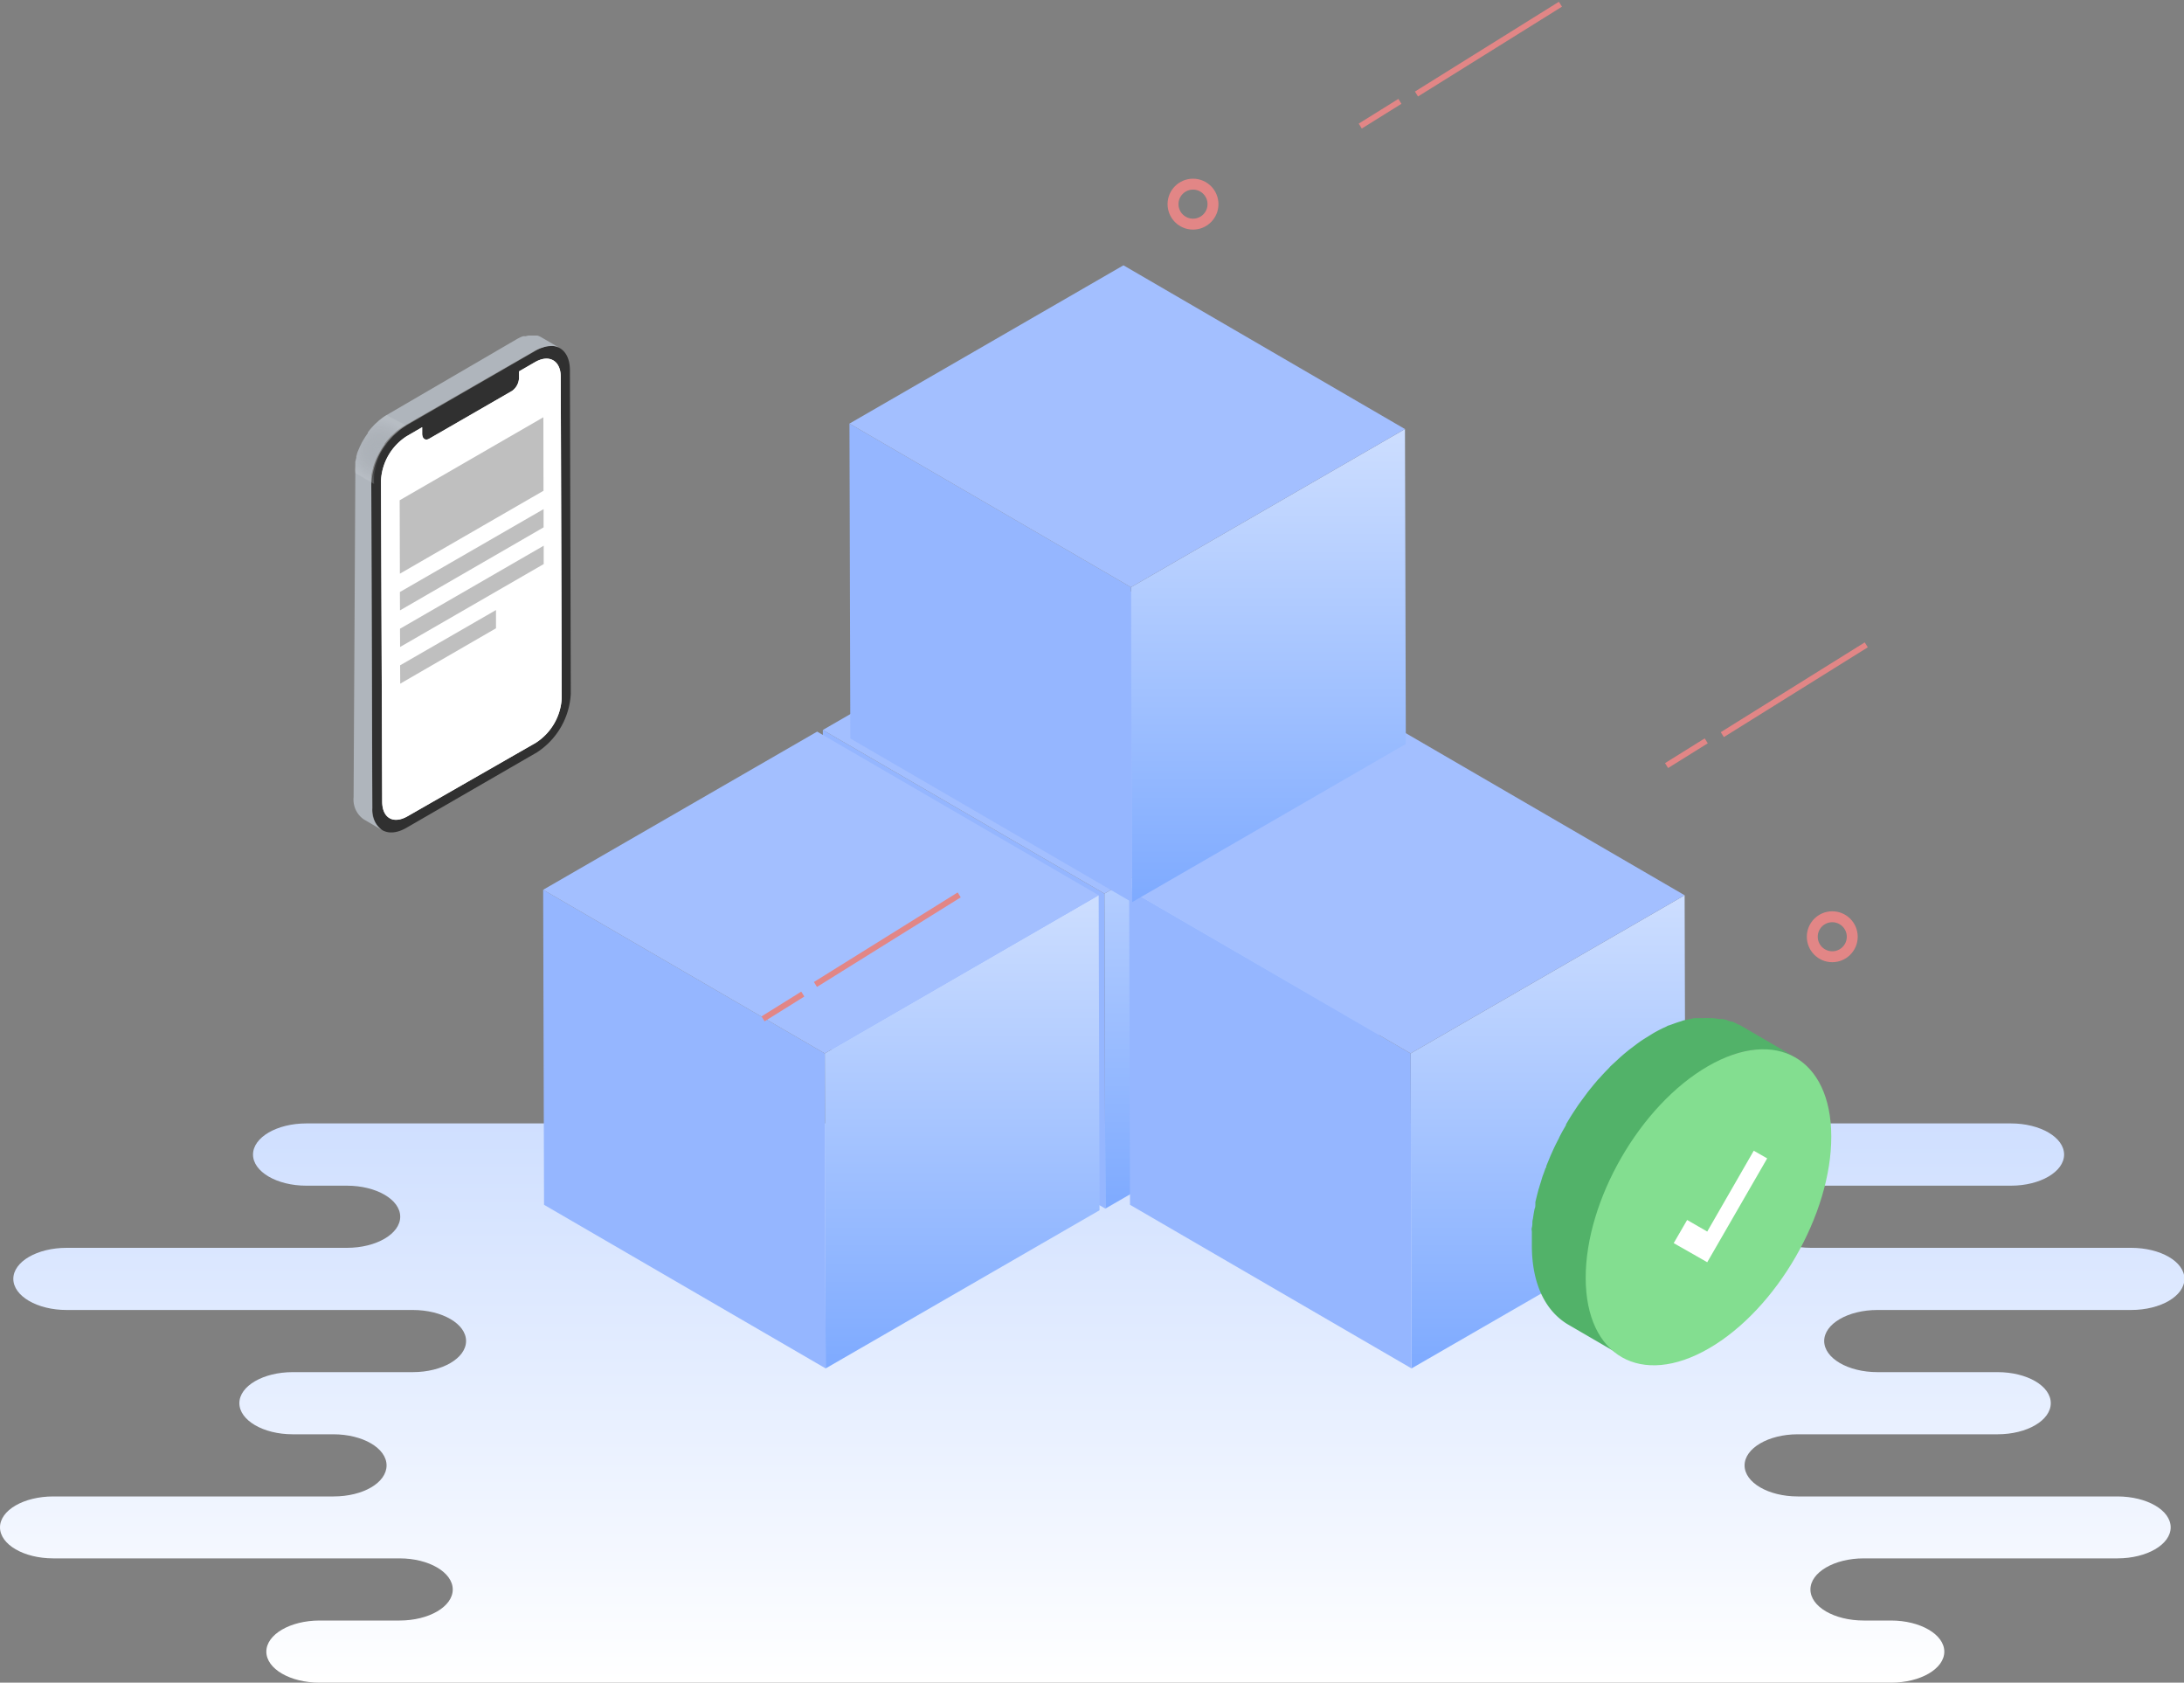 <svg xmlns="http://www.w3.org/2000/svg" xmlns:xlink="http://www.w3.org/1999/xlink" viewBox="0 0 200 154.05"><rect x="0" y="0" width="200" height="154.05" fill="#808080" stroke="none"/><defs><style>.cls-1{fill:url(#未命名的渐变_4);}.cls-2{fill:url(#未命名的渐变_12);}.cls-3{fill:#95b6ff;}.cls-4{fill:#a3bfff;}.cls-5{fill:url(#未命名的渐变_12-2);}.cls-6{fill:url(#未命名的渐变_12-3);}.cls-7{fill:url(#未命名的渐变_12-4);}.cls-8{fill:#52b269;}.cls-9{fill:#83de90;}.cls-10{fill:#fff;}.cls-11{fill:#303030;}.cls-12{fill:#afb5bc;}.cls-13{opacity:0.21;fill:url(#未命名的渐变_73);}.cls-14{fill:#ededed;}.cls-15{fill:#bfbfbf;}.cls-16{fill:#e28686;}.cls-17{fill:none;stroke:#e28686;stroke-miterlimit:10;}</style><linearGradient id="未命名的渐变_4" x1="100" y1="154.05" x2="100" y2="102.83" gradientUnits="userSpaceOnUse"><stop offset="0" stop-color="#fff"/><stop offset="1" stop-color="#cfdfff"/></linearGradient><linearGradient id="未命名的渐变_12" x1="113.72" y1="67.33" x2="113.72" y2="110.65" gradientUnits="userSpaceOnUse"><stop offset="0" stop-color="#cddeff"/><stop offset="1" stop-color="#7eaaff"/></linearGradient><linearGradient id="未命名的渐变_12-2" x1="88.11" y1="81.96" x2="88.11" y2="125.28" xlink:href="#未命名的渐变_12"/><linearGradient id="未命名的渐变_12-3" x1="141.77" y1="81.96" x2="141.77" y2="125.28" xlink:href="#未命名的渐变_12"/><linearGradient id="未命名的渐变_12-4" x1="116.16" y1="39.28" x2="116.16" y2="82.6" xlink:href="#未命名的渐变_12"/><radialGradient id="未命名的渐变_73" cx="34.71" cy="41.19" r="2.83" gradientUnits="userSpaceOnUse"><stop offset="0" stop-color="#6d6d6d" stop-opacity="0.2"/><stop offset="1" stop-color="#d5d9e0"/></radialGradient></defs><title>入库成功</title><g id="图层_2" data-name="图层 2"><g id="图层_1-2" data-name="图层 1"><path class="cls-1" d="M193.9,137H164.63c-2.69,0-4.87-1.27-4.87-2.84s2.18-2.85,4.87-2.85h18.3c2.69,0,4.87-1.27,4.87-2.85s-2.18-2.84-4.87-2.84h-11c-2.7,0-4.88-1.28-4.88-2.85s2.18-2.84,4.88-2.84h23.23c2.7,0,4.88-1.28,4.88-2.85s-2.18-2.84-4.88-2.84H165.85c-2.69,0-4.87-1.28-4.87-2.85s2.18-2.84,4.87-2.84h18.3c2.69,0,4.87-1.28,4.87-2.85s-2.18-2.85-4.87-2.85H28.05c-2.7,0-4.88,1.28-4.88,2.85s2.18,2.85,4.88,2.85h3.72c2.69,0,4.88,1.27,4.88,2.84s-2.19,2.85-4.88,2.85H6.1c-2.7,0-4.88,1.27-4.88,2.84s2.18,2.85,4.88,2.85H37.8c2.7,0,4.88,1.27,4.88,2.84s-2.18,2.85-4.88,2.85h-11c-2.69,0-4.88,1.27-4.88,2.84s2.19,2.85,4.88,2.85h3.72c2.7,0,4.88,1.27,4.88,2.85S33.25,137,30.55,137H4.88C2.18,137,0,138.26,0,139.83s2.18,2.84,4.88,2.84H36.59c2.69,0,4.87,1.28,4.87,2.85s-2.18,2.84-4.87,2.84H29.27c-2.7,0-4.88,1.28-4.88,2.85s2.18,2.84,4.88,2.84h143.9c2.69,0,4.88-1.27,4.88-2.84s-2.19-2.85-4.88-2.85h-2.5c-2.7,0-4.88-1.27-4.88-2.84s2.18-2.85,4.88-2.85H193.9c2.7,0,4.88-1.27,4.88-2.84S196.6,137,193.9,137Z"/><polygon class="cls-2" points="126.22 67.33 126.3 96.16 101.22 110.65 101.14 81.81 126.22 67.33"/><polygon class="cls-3" points="101.22 110.65 75.43 95.66 75.35 66.83 101.14 81.81 101.22 110.65"/><polygon class="cls-4" points="101.14 81.81 75.35 66.83 100.44 52.34 126.22 67.33 101.14 81.81"/><polygon class="cls-5" points="100.61 81.96 100.69 110.8 75.61 125.28 75.53 96.44 100.61 81.96"/><polygon class="cls-3" points="75.61 125.28 49.82 110.3 49.74 81.46 75.53 96.44 75.61 125.28"/><polygon class="cls-4" points="75.53 96.44 49.74 81.46 74.83 66.98 100.61 81.96 75.53 96.44"/><polygon class="cls-6" points="154.27 81.96 154.35 110.8 129.26 125.28 129.18 96.44 154.27 81.96"/><polygon class="cls-3" points="129.26 125.28 103.48 110.3 103.4 81.46 129.18 96.44 129.26 125.28"/><polygon class="cls-4" points="129.18 96.44 103.4 81.46 128.49 66.98 154.27 81.96 129.18 96.44"/><polygon class="cls-7" points="128.66 39.28 128.74 68.11 103.66 82.6 103.57 53.76 128.66 39.28"/><polygon class="cls-3" points="103.66 82.6 77.87 67.61 77.79 38.78 103.57 53.76 103.66 82.6"/><polygon class="cls-4" points="103.57 53.76 77.79 38.78 102.88 24.29 128.66 39.28 103.57 53.76"/><path class="cls-8" d="M158.27,96.73a8.46,8.46,0,0,1,.8-.28l.49-.14.47-.1.59-.09.34,0c.25,0,.49,0,.72,0h.17a5.7,5.7,0,0,1,.83.1l.2,0a4.37,4.37,0,0,1,.62.17l.19.07a4.89,4.89,0,0,1,.73.35h0l-5.15-3-.07,0a5.85,5.85,0,0,0-.56-.28l-.11,0-.19-.06-.29-.11-.33-.07-.2,0-.11,0a4.87,4.87,0,0,0-.68-.08h-.21a4.64,4.64,0,0,0-.53,0l-.19,0-.34,0-.31,0-.28.06-.46.1-.25.05-.25.09c-.26.07-.53.17-.8.27l-.28.1c-.09,0-.18.08-.27.12l-.27.12c-.34.17-.68.34-1,.54s-.72.44-1.08.68l-.34.25-.7.53-.39.32c-.21.18-.42.36-.63.56l-.38.35-.24.22c-.09.08-.16.18-.24.26-.26.26-.51.52-.75.8l-.24.25-.19.23c-.15.17-.29.35-.44.53l-.28.35-.22.3-.31.42-.22.3c-.12.16-.23.33-.34.5l-.22.33-.09.14c-.2.31-.39.63-.58.95l0,.06-.11.2c-.13.22-.26.45-.38.68s-.11.22-.16.33-.12.22-.17.33-.11.2-.15.3c-.13.26-.25.53-.37.8l-.06.13,0,0c-.14.34-.28.67-.41,1,0,.06,0,.12-.07.19l-.13.37c-.06.17-.13.33-.18.5s-.08.27-.12.4-.1.31-.14.46-.07.19-.09.29-.09.34-.13.51-.1.39-.14.58a1.94,1.94,0,0,1,0,.2c0,.14,0,.27-.07.41q-.09.45-.15.9a2.21,2.21,0,0,0-.05.25c0,.19,0,.37-.05.56s0,.27,0,.4c0,.42,0,.83,0,1.24,0,3.55,1.26,6,3.28,7.22l5.16,3c-2-1.17-3.27-3.67-3.28-7.21,0-.41,0-.83,0-1.25,0-.13,0-.26,0-.39s0-.54.09-.81.1-.6.16-.9.07-.41.12-.61.09-.39.14-.58.13-.53.21-.8.1-.31.14-.46.2-.6.31-.9c0-.13.08-.25.13-.37.15-.42.32-.83.5-1.24l.06-.14c.16-.36.33-.73.51-1.09.06-.11.12-.22.17-.33.18-.35.36-.68.55-1l.11-.19c.23-.39.46-.78.71-1.15l.21-.33c.19-.27.37-.54.56-.8l.31-.42.51-.65c.14-.18.29-.36.44-.53s.28-.33.43-.49.49-.54.74-.79.32-.33.48-.48l.38-.36.64-.55.38-.32c.24-.19.47-.36.71-.53l.34-.25c.35-.24.71-.47,1.07-.68s.7-.38,1-.54l.26-.12Z"/><path class="cls-9" d="M156.41,97.61c6.22-3.59,11.27-.72,11.29,6.42s-5,15.83-11.21,19.42-11.26.71-11.28-6.43S150.2,101.19,156.41,97.61Z"/><polygon class="cls-10" points="160.6 105.35 161.83 106.05 157.56 113.45 156.34 115.56 155.12 114.86 153.27 113.81 154.5 111.69 156.34 112.75 160.6 105.35"/><path class="cls-11" d="M49.07,32.1c1.72-1,3.11-.19,3.12,1.78l.08,29.63a6.82,6.82,0,0,1-3.1,5.37l-11.94,6.9c-1.72,1-3.12.2-3.13-1.78L34,44.38A6.82,6.82,0,0,1,37.12,39Z"/><path class="cls-12" d="M49.75,31.8a2,2,0,0,1,.51-.11h.05a2.07,2.07,0,0,1,.5,0h0a1.44,1.44,0,0,1,.45.17l-1.72-1h0l-.16-.08-.16-.06-.12,0h-.06l-.19,0h-.44a2.61,2.61,0,0,0-.27.06l-.12,0-.11,0-.14.05a4.25,4.25,0,0,0-.43.21L35.4,38a4.38,4.38,0,0,0-.58.41,1.3,1.3,0,0,0-.18.15l-.28.25-.12.12-.1.11-.12.13a3.76,3.76,0,0,0-.25.31.44.44,0,0,0-.08.11l0,.06-.08.11c-.06.09-.12.17-.18.27l-.16.26v0l-.13.22-.13.27a2.56,2.56,0,0,0-.11.24h0v0l-.12.28a2.47,2.47,0,0,0-.1.29c0,.05,0,.1-.05.15l0,.06,0,.11-.09.35,0,.22a.52.52,0,0,0,0,.11.43.43,0,0,0,0,.11,4.17,4.17,0,0,0,0,.61L32.38,73a2.21,2.21,0,0,0,.91,2L35,76a2.19,2.19,0,0,1-.91-2L34,44.38a5.81,5.81,0,0,1,0-.72.43.43,0,0,0,0-.11,5.58,5.58,0,0,1,.16-.68l0-.06c.08-.25.17-.5.27-.74h0a7.14,7.14,0,0,1,.37-.73v0a7.48,7.48,0,0,1,.43-.66l0-.06c.15-.19.3-.38.46-.55l.1-.11.4-.37c.06-.05.11-.11.18-.16a4.29,4.29,0,0,1,.58-.4l12-6.9a3.6,3.6,0,0,1,.57-.26Z"/><path class="cls-13" d="M35.4,38a4.38,4.38,0,0,0-.58.41,1.3,1.3,0,0,0-.18.15l-.28.25-.12.12-.1.11-.12.13a3.76,3.76,0,0,0-.25.31.44.44,0,0,0-.08.11l0,.06-.08.11c-.06.09-.12.17-.18.27l-.16.26v0l-.13.22-.13.27a2.56,2.56,0,0,0-.11.24h0v0l-.12.28a2.47,2.47,0,0,0-.1.29c0,.05,0,.1-.05.15l0,.06,0,.11-.09.35,0,.22a.52.52,0,0,0,0,.11.43.43,0,0,0,0,.11,4.17,4.17,0,0,0,0,.61l1.72,1a5.81,5.81,0,0,1,0-.72.43.43,0,0,0,0-.11,5.58,5.58,0,0,1,.16-.68l0-.06c.08-.25.17-.5.27-.74h0a7.14,7.14,0,0,1,.37-.73v0a7.48,7.48,0,0,1,.43-.66l0-.06c.15-.19.3-.38.46-.55l.1-.11.4-.37c.06-.05.11-.11.18-.16a4.29,4.29,0,0,1,.58-.4Z"/><path class="cls-14" d="M49,33.15c1.29-.74,2.35-.14,2.35,1.35l.09,29.4A5.18,5.18,0,0,1,49.07,68L37.32,74.73C36,75.48,35,74.88,35,73.39L34.89,44a5.13,5.13,0,0,1,2.33-4.05l1.44-.84v.59c0,.46.29.67.65.46l7.58-4.37a1.52,1.52,0,0,0,.64-1.21V34Z"/><path class="cls-10" d="M49,33.15c1.29-.74,2.35-.14,2.35,1.35l.09,29.4A5.18,5.18,0,0,1,49.07,68L37.32,74.73C36,75.48,35,74.88,35,73.39L34.89,44a5.13,5.13,0,0,1,2.33-4.05l1.44-.84v.59c0,.46.29.67.65.46l7.58-4.37a1.52,1.52,0,0,0,.64-1.21V34Z"/><polygon class="cls-15" points="36.64 60.91 36.65 62.59 45.42 57.52 45.42 55.85 36.64 60.91"/><polygon class="cls-15" points="49.79 49.96 36.63 57.56 36.64 59.23 49.79 51.64 49.79 49.96"/><polygon class="cls-15" points="49.78 46.61 36.62 54.2 36.63 55.88 49.78 48.28 49.78 46.61"/><polygon class="cls-15" points="49.76 38.2 36.6 45.8 36.62 52.52 49.77 44.93 49.76 38.2"/><rect class="cls-16" x="135.87" y="-3.43" width="0.53" height="15.51" transform="matrix(0.53, 0.85, -0.85, 0.53, 67.83, -113.51)"/><rect class="cls-16" x="124.24" y="10.14" width="4.28" height="0.53" transform="translate(13.61 68.4) rotate(-31.92)"/><rect class="cls-16" x="163.92" y="55.11" width="0.53" height="15.51" transform="matrix(0.53, 0.85, -0.85, 0.53, 130.73, -109.73)"/><rect class="cls-16" x="152.29" y="68.68" width="4.28" height="0.53" transform="translate(-13.1 92.09) rotate(-31.92)"/><rect class="cls-16" x="80.99" y="78.28" width="0.53" height="15.51" transform="translate(111.32 -28.43) rotate(58.08)"/><rect class="cls-16" x="69.36" y="91.85" width="4.28" height="0.53" transform="matrix(0.85, -0.53, 0.53, 0.85, -37.9, 51.74)"/><circle class="cls-17" cx="109.25" cy="18.69" r="1.83"/><circle class="cls-17" cx="167.79" cy="85.76" r="1.83"/></g></g></svg>